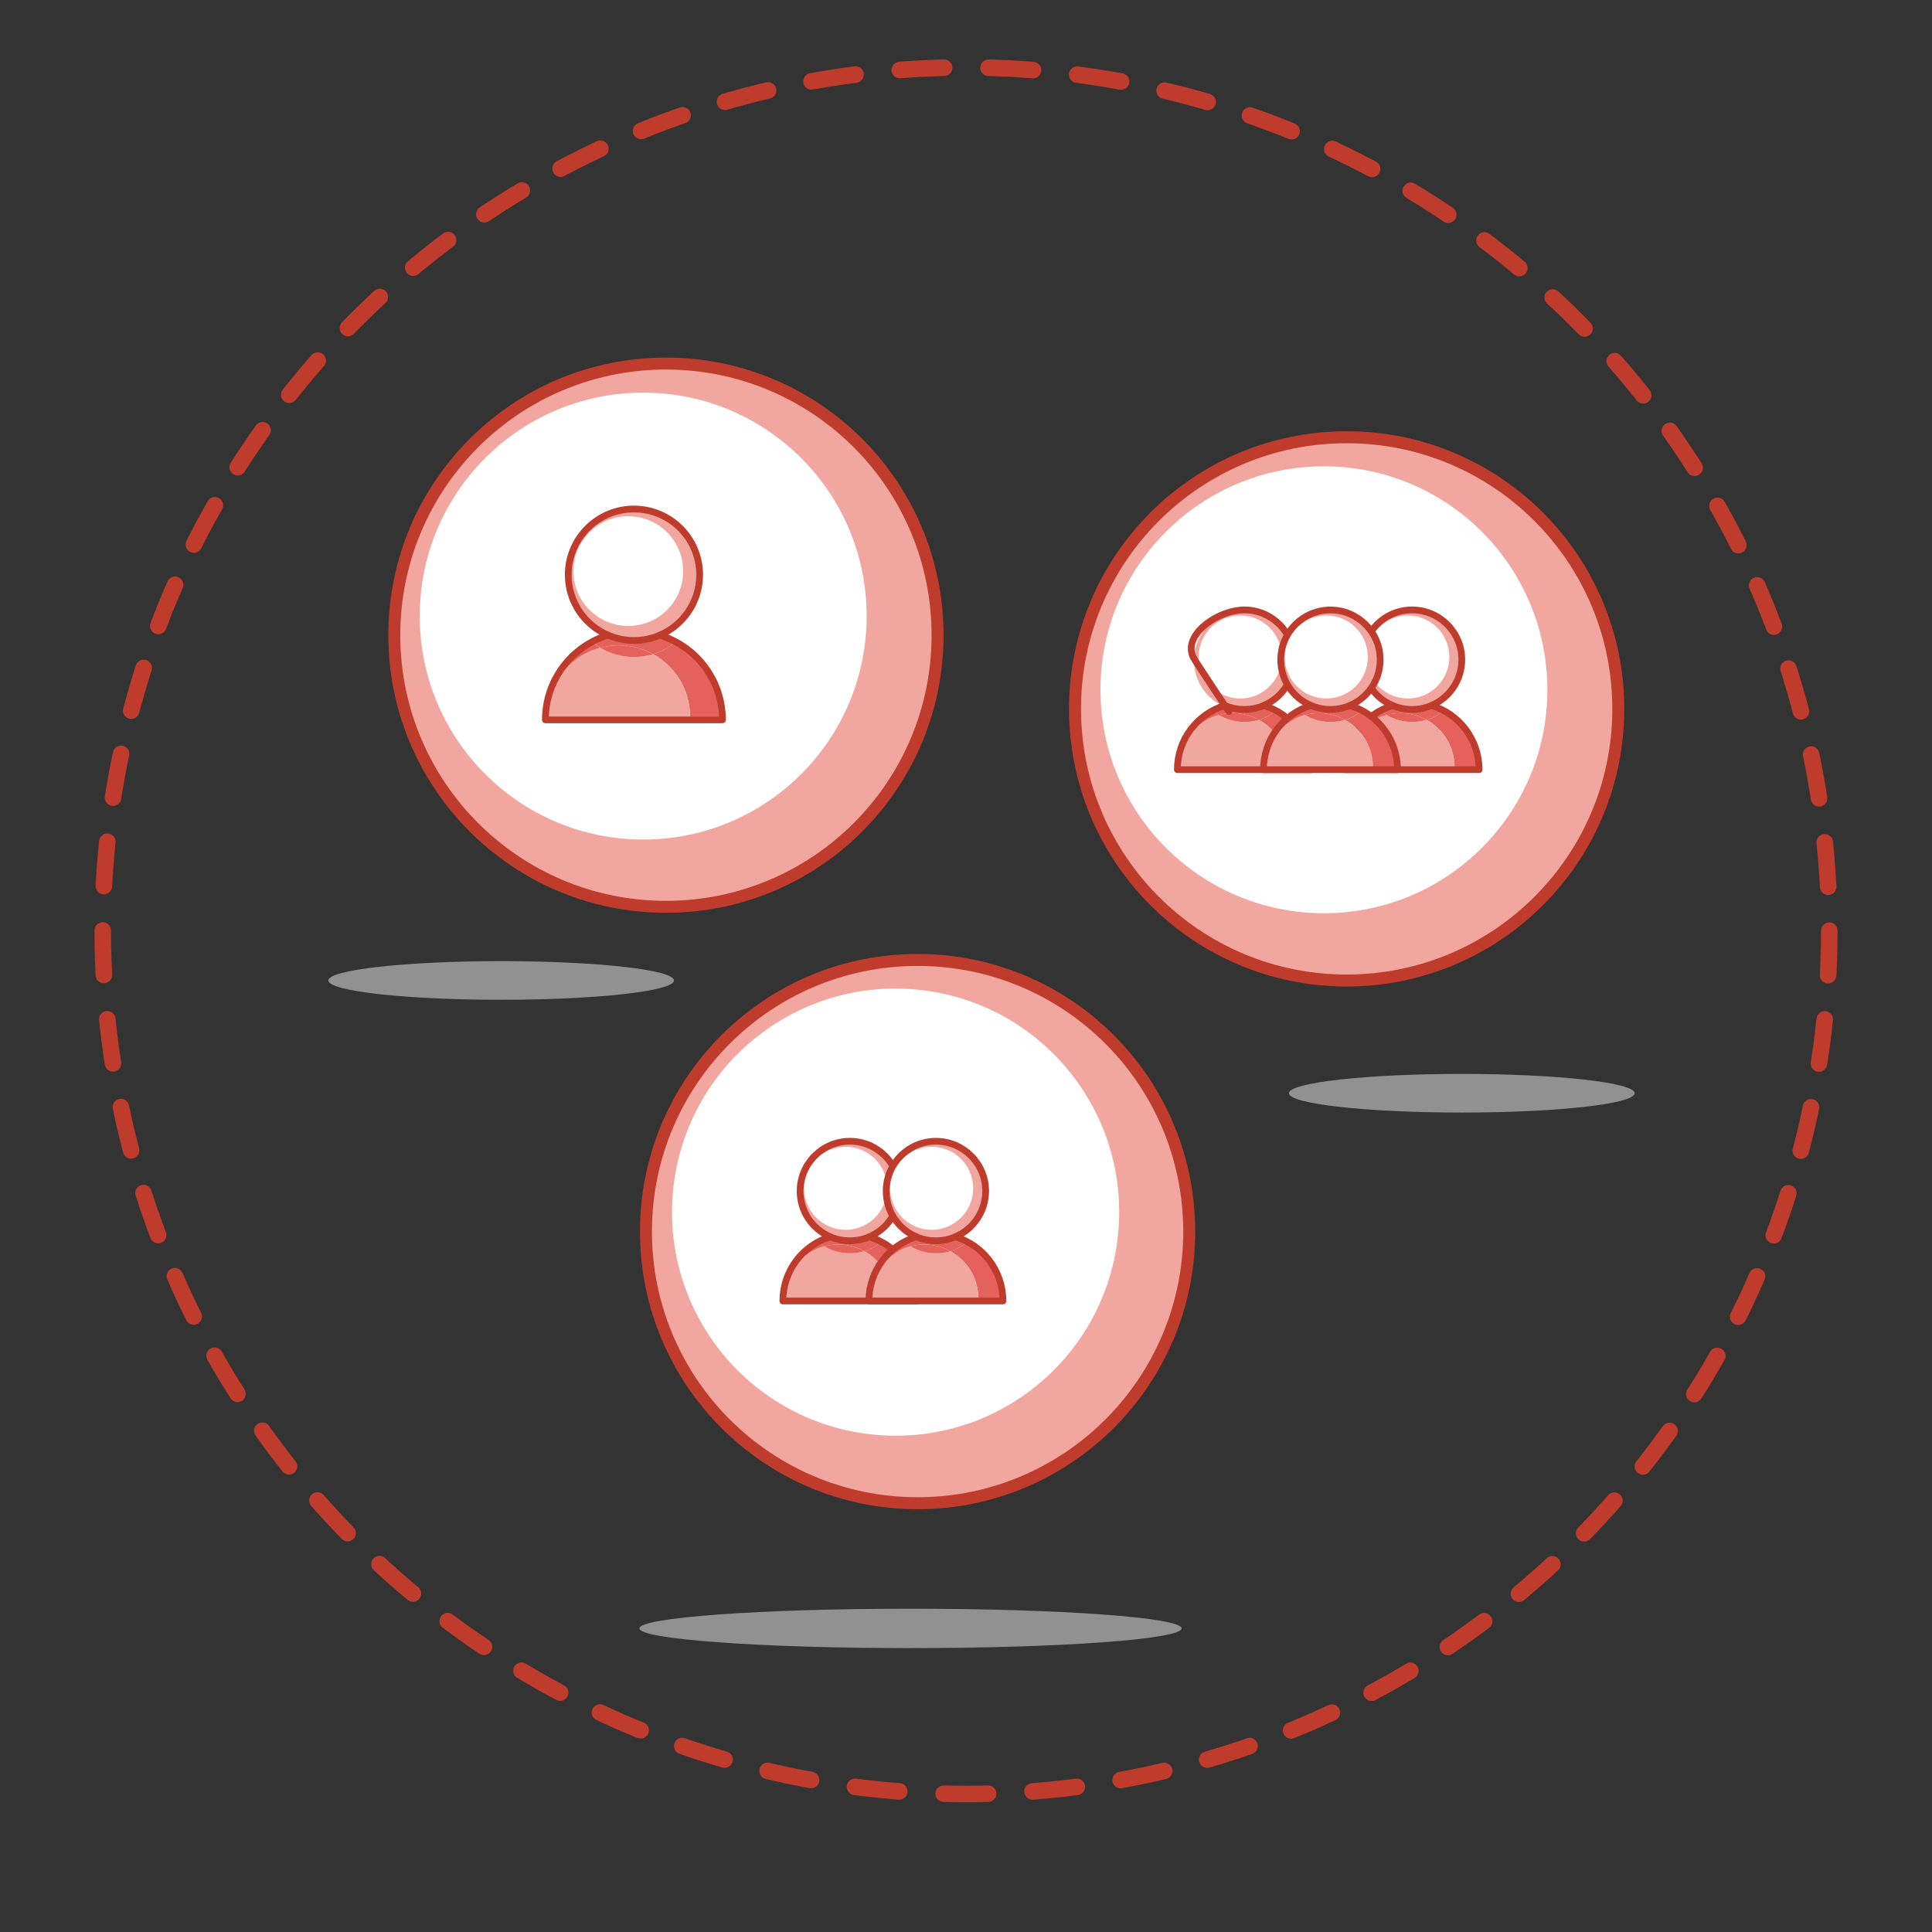 <?xml version="1.0" encoding="utf-8"?>
<!-- Generator: Adobe Illustrator 24.1.1, SVG Export Plug-In . SVG Version: 6.00 Build 0)  -->
<svg version="1.1" id="Calque_1" xmlns="http://www.w3.org/2000/svg" xmlns:xlink="http://www.w3.org/1999/xlink" x="0px" y="0px"
	 viewBox="0 0 350 350" style="enable-background:new 0 0 350 350;" xml:space="preserve">
<rect x="0" y="0" width="350" height="350" fill="#333333" stroke="none"/>
<style type="text/css">
	.st0{fill:none;stroke:#BF3B2B;stroke-width:3;stroke-linecap:round;stroke-linejoin:round;stroke-dasharray:8.055,8.055;}
	.st1{fill:#F2A6A0;stroke:#BF3B2B;stroke-width:2.17;stroke-linecap:round;stroke-linejoin:round;stroke-miterlimit:10;}
	.st2{fill:#FFFFFF;}
	.st3{fill:#E5625C;}
	.st4{fill:#F2A6A0;}
	.st5{fill:none;stroke:#BF3B2B;stroke-width:1.22;stroke-linecap:round;stroke-linejoin:round;stroke-miterlimit:10;}
	.st6{opacity:0.53;fill:#E5E5E5;}
</style>
<g>
	<circle class="st0" cx="175" cy="168.61" r="156.39"/>
</g>
<g>
	<g>
		<g>
			<g>
				<circle class="st1" cx="120.64" cy="115.07" r="49.21"/>
				<circle class="st2" cx="116.52" cy="111.61" r="40.48"/>
			</g>
		</g>
	</g>
	<g>
		<g>
			<g>
				<path class="st3" d="M99.15,129.83h0.01c0-0.12,0.01-0.25,0.01-0.38C99.17,129.57,99.15,129.7,99.15,129.83z"/>
				<path class="st3" d="M125.01,129.83h5.51c-0.22-5.79-3.58-10.79-8.42-13.33c-1.05,0.88-2.34,1.58-3.78,2.01
					C122.31,120.71,125.01,124.95,125.01,129.83z"/>
				<path class="st3" d="M100.18,124.8c1.54-3.64,4.7-6.42,8.57-7.45c-0.42-0.26-0.81-0.54-1.17-0.85
					C104.2,118.27,101.55,121.22,100.18,124.8z"/>
				<path class="st4" d="M118.32,118.51c-1.09,0.33-2.26,0.51-3.49,0.51c-2.29,0-4.39-0.62-6.09-1.67
					c-3.87,1.03-7.02,3.82-8.57,7.45c-0.56,1.46-0.91,3.02-1.01,4.65c-0.01,0.12-0.01,0.25-0.01,0.38h25.85
					C125.01,124.95,122.31,120.71,118.32,118.51z"/>
				<path class="st4" d="M99.17,129.45c0.1-1.63,0.45-3.19,1.01-4.65C99.57,126.24,99.22,127.81,99.17,129.45z"/>
				<polygon class="st4" points="99.16,129.83 125.01,129.83 125.01,129.83 99.16,129.83 				"/>
				<path class="st3" d="M112.09,116.91c2.26,0,4.38,0.58,6.24,1.6c1.44-0.43,2.73-1.13,3.78-2.01c-2.17-1.14-4.64-1.79-7.26-1.79
					s-5.09,0.64-7.26,1.79c0.36,0.3,0.75,0.59,1.17,0.85C109.81,117.06,110.93,116.91,112.09,116.91z"/>
				<path class="st3" d="M118.32,118.51c-1.85-1.02-3.97-1.6-6.24-1.6c-1.16,0-2.28,0.15-3.34,0.44c1.7,1.05,3.81,1.67,6.09,1.67
					C116.06,119.02,117.23,118.84,118.32,118.51z"/>
			</g>
			<g>
				<circle class="st4" cx="114.84" cy="104.3" r="12.09"/>
				<circle class="st2" cx="113.82" cy="103.46" r="9.94"/>
			</g>
		</g>
		<g>
			<g>
				<g>
					<path class="st5" d="M110.16,115.06c-6.58,2-11.36,8.12-11.36,15.35l32.08,0c0-7.23-4.78-13.34-11.36-15.34"/>
				</g>
			</g>
			<path class="st5" d="M102.94,104.13c0,4.91,2.97,9.13,7.22,10.94c1.43,0.61,3.02,0.96,4.68,0.96c1.64,0,3.21-0.33,4.64-0.94
				c4.27-1.81,7.27-6.04,7.27-10.97c0-6.58-5.33-11.91-11.91-11.91S102.94,97.55,102.94,104.13z"/>
		</g>
	</g>
	<g>
		<g>
			<g>
				<circle class="st1" cx="166.23" cy="223.11" r="49.21"/>
				
					<ellipse transform="matrix(0.071 -0.998 0.998 0.071 -68.474 365.783)" class="st2" cx="162.11" cy="219.65" rx="40.48" ry="40.48"/>
			</g>
		</g>
	</g>
	<g>
		<g>
			<g>
				<circle class="st1" cx="243.96" cy="128.42" r="49.21"/>
				<circle class="st2" cx="239.84" cy="124.96" r="40.48"/>
			</g>
		</g>
	</g>
	<g>
		<g>
			<g>
				<path class="st3" d="M213.56,138.98L213.56,138.98c0.01-0.09,0.01-0.19,0.01-0.28C213.57,138.79,213.56,138.88,213.56,138.98z"
					/>
				<path class="st3" d="M233.13,138.98h4.17c-0.16-4.38-2.71-8.16-6.37-10.08c-0.8,0.67-1.77,1.19-2.86,1.52
					C231.09,132.08,233.13,135.29,233.13,138.98z"/>
				<path class="st3" d="M214.34,135.17c1.16-2.75,3.55-4.86,6.48-5.64c-0.32-0.2-0.61-0.41-0.88-0.64
					C217.38,130.22,215.38,132.46,214.34,135.17z"/>
				<path class="st4" d="M228.07,130.41c-0.82,0.25-1.71,0.38-2.64,0.38c-1.73,0-3.33-0.47-4.61-1.27
					c-2.93,0.78-5.32,2.89-6.48,5.64c-0.43,1.11-0.69,2.29-0.76,3.52c0,0.09-0.01,0.19-0.01,0.28h19.56
					C233.13,135.29,231.09,132.08,228.07,130.41z"/>
				<path class="st4" d="M213.58,138.7c0.07-1.23,0.34-2.42,0.76-3.52C213.88,136.26,213.62,137.44,213.58,138.7z"/>
				<polygon class="st4" points="213.57,138.98 233.13,138.98 233.13,138.98 213.57,138.98 				"/>
				<path class="st3" d="M223.35,129.2c1.71,0,3.32,0.44,4.72,1.22c1.09-0.33,2.06-0.85,2.86-1.52c-1.64-0.86-3.52-1.35-5.5-1.35
					c-1.98,0-3.85,0.49-5.5,1.35c0.27,0.23,0.57,0.45,0.88,0.64C221.63,129.31,222.48,129.2,223.35,129.2z"/>
				<path class="st3" d="M228.07,130.41c-1.4-0.77-3.01-1.22-4.72-1.22c-0.88,0-1.72,0.12-2.53,0.33c1.29,0.8,2.88,1.27,4.61,1.27
					C226.36,130.8,227.25,130.66,228.07,130.41z"/>
			</g>
			<g>
				<circle class="st4" cx="225.44" cy="119.65" r="9.14"/>
				<circle class="st2" cx="224.67" cy="119.02" r="7.52"/>
			</g>
		</g>
		<g>
			<g>
				<g>
					<path class="st5" d="M221.89,127.81c-4.98,1.51-8.6,6.14-8.6,11.62h24.28c0-5.47-3.62-10.1-8.59-11.61"/>
				</g>
			</g>
			<path class="st5" d="M216.42,119.52c5.25,8.07,7.5,11.26,5.46,8.28c1.09,0.46,2.29,0.72,3.54,0.72c1.24,0,2.43-0.25,3.51-0.71
				c3.23-1.37,5.51-4.57,5.51-8.31c0-4.98-4.04-9.01-9.01-9.01C220.45,110.5,213.71,115.35,216.42,119.52z"/>
		</g>
	</g>
	<g>
		<g>
			<g>
				<path class="st3" d="M243.93,138.98L243.93,138.98c0.01-0.09,0.01-0.19,0.01-0.28C243.95,138.79,243.94,138.88,243.93,138.98z"
					/>
				<path class="st3" d="M263.51,138.98h4.17c-0.16-4.38-2.71-8.16-6.37-10.08c-0.8,0.67-1.77,1.19-2.86,1.52
					C261.46,132.08,263.51,135.29,263.51,138.98z"/>
				<path class="st3" d="M244.72,135.17c1.16-2.75,3.55-4.86,6.48-5.64c-0.32-0.2-0.61-0.41-0.88-0.64
					C247.76,130.22,245.76,132.46,244.72,135.17z"/>
				<path class="st4" d="M258.45,130.41c-0.82,0.25-1.71,0.38-2.64,0.38c-1.73,0-3.33-0.47-4.61-1.27
					c-2.93,0.78-5.32,2.89-6.48,5.64c-0.43,1.11-0.69,2.29-0.76,3.52c0,0.09-0.01,0.19-0.01,0.28h19.56
					C263.51,135.29,261.46,132.08,258.45,130.41z"/>
				<path class="st4" d="M243.96,138.7c0.07-1.23,0.34-2.42,0.76-3.52C244.25,136.26,243.99,137.44,243.96,138.7z"/>
				<polygon class="st4" points="243.95,138.98 263.51,138.98 263.51,138.98 243.95,138.98 				"/>
				<path class="st3" d="M253.73,129.2c1.71,0,3.32,0.44,4.72,1.22c1.09-0.33,2.06-0.85,2.86-1.52c-1.64-0.86-3.52-1.35-5.5-1.35
					c-1.98,0-3.85,0.49-5.5,1.35c0.27,0.23,0.57,0.45,0.88,0.64C252.01,129.31,252.85,129.2,253.73,129.2z"/>
				<path class="st3" d="M258.45,130.41c-1.4-0.77-3.01-1.22-4.72-1.22c-0.88,0-1.72,0.12-2.53,0.33c1.29,0.8,2.88,1.27,4.61,1.27
					C256.73,130.8,257.62,130.66,258.45,130.41z"/>
			</g>
			<g>
				<circle class="st4" cx="255.81" cy="119.65" r="9.14"/>
				<circle class="st2" cx="255.04" cy="119.02" r="7.52"/>
			</g>
		</g>
		<g>
			<g>
				<g>
					<path class="st5" d="M252.27,127.81c-4.98,1.51-8.6,6.14-8.6,11.62l24.28,0c0-5.47-3.62-10.1-8.59-11.61"/>
				</g>
			</g>
			<path class="st5" d="M246.8,119.52c0,3.72,2.25,6.91,5.46,8.28c1.09,0.46,2.29,0.72,3.54,0.72c1.24,0,2.43-0.25,3.51-0.71
				c3.23-1.37,5.51-4.57,5.51-8.31c0-4.98-4.04-9.01-9.01-9.01S246.8,114.55,246.8,119.52z"/>
		</g>
	</g>
	<g>
		<g>
			<g>
				<path class="st3" d="M229.15,138.98L229.15,138.98c0.01-0.09,0.01-0.19,0.01-0.28C229.17,138.79,229.16,138.88,229.15,138.98z"
					/>
				<path class="st3" d="M248.73,138.98h4.17c-0.16-4.38-2.71-8.16-6.37-10.08c-0.8,0.67-1.77,1.19-2.86,1.52
					C246.68,132.08,248.73,135.29,248.73,138.98z"/>
				<path class="st3" d="M229.94,135.17c1.16-2.75,3.55-4.86,6.48-5.64c-0.32-0.2-0.61-0.41-0.88-0.64
					C232.98,130.22,230.98,132.46,229.94,135.17z"/>
				<path class="st4" d="M243.67,130.41c-0.82,0.25-1.71,0.38-2.64,0.38c-1.73,0-3.33-0.47-4.61-1.27
					c-2.93,0.78-5.32,2.89-6.48,5.64c-0.43,1.11-0.69,2.29-0.76,3.52c0,0.09-0.01,0.19-0.01,0.28h19.56
					C248.73,135.29,246.68,132.08,243.67,130.41z"/>
				<path class="st4" d="M229.18,138.7c0.07-1.23,0.34-2.42,0.76-3.52C229.47,136.26,229.21,137.44,229.18,138.7z"/>
				<polygon class="st4" points="229.17,138.98 248.73,138.98 248.73,138.98 229.17,138.98 				"/>
				<path class="st3" d="M238.95,129.2c1.71,0,3.32,0.44,4.72,1.22c1.09-0.33,2.06-0.85,2.86-1.52c-1.64-0.86-3.52-1.35-5.5-1.35
					c-1.98,0-3.85,0.49-5.5,1.35c0.27,0.23,0.57,0.45,0.88,0.64C237.23,129.31,238.07,129.2,238.95,129.2z"/>
				<path class="st3" d="M243.67,130.41c-1.4-0.77-3.01-1.22-4.72-1.22c-0.88,0-1.72,0.12-2.53,0.33c1.29,0.8,2.88,1.27,4.61,1.27
					C241.96,130.8,242.84,130.66,243.67,130.41z"/>
			</g>
			<g>
				
					<ellipse transform="matrix(0.16 -0.987 0.987 0.16 84.309 338.402)" class="st4" cx="241.03" cy="119.65" rx="9.14" ry="9.14"/>
				<circle class="st2" cx="240.27" cy="119.02" r="7.52"/>
			</g>
		</g>
		<g>
			<g>
				<g>
					<path class="st5" d="M237.49,127.81c-4.98,1.51-8.6,6.14-8.6,11.62h24.28c0-5.47-3.62-10.1-8.59-11.61"/>
				</g>
			</g>
			<path class="st5" d="M232.02,119.52c0,3.72,2.25,6.91,5.46,8.28c1.09,0.46,2.29,0.72,3.54,0.72c1.24,0,2.43-0.25,3.51-0.71
				c3.23-1.37,5.5-4.57,5.5-8.3c0-4.98-4.04-9.01-9.01-9.01S232.02,114.55,232.02,119.52z"/>
		</g>
	</g>
	<g>
		<g>
			<g>
				<path class="st3" d="M142.08,235.24L142.08,235.24c0.01-0.09,0.01-0.19,0.01-0.28C142.1,235.04,142.09,235.14,142.08,235.24z"/>
				<path class="st3" d="M161.66,235.24h4.17c-0.16-4.38-2.71-8.16-6.37-10.08c-0.8,0.67-1.77,1.19-2.86,1.52
					C159.61,228.34,161.66,231.55,161.66,235.24z"/>
				<path class="st3" d="M142.86,231.43c1.16-2.75,3.55-4.86,6.48-5.64c-0.32-0.2-0.61-0.41-0.88-0.64
					C145.91,226.48,143.9,228.72,142.86,231.43z"/>
				<path class="st4" d="M156.59,226.67c-0.82,0.25-1.71,0.38-2.64,0.38c-1.73,0-3.33-0.47-4.61-1.27
					c-2.93,0.78-5.32,2.89-6.48,5.64c-0.43,1.11-0.69,2.29-0.76,3.52c0,0.09-0.01,0.19-0.01,0.28h19.56
					C161.66,231.55,159.61,228.34,156.59,226.67z"/>
				<path class="st4" d="M142.1,234.95c0.07-1.23,0.34-2.42,0.76-3.52C142.4,232.52,142.13,233.7,142.1,234.95z"/>
				<polygon class="st4" points="142.09,235.24 161.66,235.24 161.66,235.24 				"/>
				<path class="st3" d="M151.88,225.46c1.71,0,3.32,0.44,4.72,1.22c1.09-0.33,2.06-0.85,2.86-1.52c-1.64-0.86-3.52-1.35-5.5-1.35
					c-1.98,0-3.85,0.49-5.5,1.35c0.27,0.23,0.57,0.45,0.88,0.64C150.15,225.57,151,225.46,151.88,225.46z"/>
				<path class="st3" d="M156.59,226.67c-1.4-0.77-3.01-1.22-4.72-1.22c-0.88,0-1.72,0.12-2.53,0.33c1.29,0.8,2.88,1.27,4.61,1.27
					C154.88,227.06,155.77,226.92,156.59,226.67z"/>
			</g>
			<g>
				<circle class="st4" cx="153.95" cy="215.92" r="9.14"/>
				<circle class="st2" cx="153.19" cy="215.27" r="7.52"/>
			</g>
		</g>
		<g>
			<g>
				<g>
					<path class="st5" d="M150.42,224.06c-4.98,1.51-8.6,6.14-8.6,11.62l24.28,0c0-5.47-3.62-10.1-8.59-11.61"/>
				</g>
			</g>
			<path class="st5" d="M144.95,215.78c0,3.72,2.25,6.91,5.46,8.28c1.09,0.46,2.29,0.72,3.54,0.72c1.24,0,2.43-0.25,3.51-0.71
				c3.23-1.37,5.51-4.57,5.51-8.31c0-4.98-4.04-9.01-9.01-9.01S144.95,210.8,144.95,215.78z"/>
		</g>
	</g>
	<g>
		<g>
			<g>
				<path class="st3" d="M157.68,235.24L157.68,235.24c0.01-0.09,0.01-0.19,0.01-0.28C157.69,235.04,157.68,235.14,157.68,235.24z"
					/>
				<path class="st3" d="M177.25,235.24h4.17c-0.16-4.38-2.71-8.16-6.37-10.08c-0.8,0.67-1.77,1.19-2.86,1.52
					C175.21,228.34,177.25,231.55,177.25,235.24z"/>
				<path class="st3" d="M158.46,231.43c1.16-2.75,3.55-4.86,6.48-5.64c-0.32-0.2-0.61-0.41-0.88-0.64
					C161.51,226.48,159.5,228.72,158.46,231.43z"/>
				<path class="st4" d="M172.19,226.67c-0.82,0.25-1.71,0.38-2.64,0.38c-1.73,0-3.33-0.47-4.61-1.27
					c-2.93,0.78-5.32,2.89-6.48,5.64c-0.43,1.11-0.69,2.29-0.76,3.52c0,0.09-0.01,0.19-0.01,0.28h19.56
					C177.25,231.55,175.21,228.34,172.19,226.67z"/>
				<path class="st4" d="M157.69,234.95c0.07-1.23,0.34-2.42,0.76-3.52C158,232.52,157.73,233.7,157.69,234.95z"/>
				<polygon class="st4" points="157.69,235.24 177.25,235.24 177.25,235.24 				"/>
				<path class="st3" d="M167.47,225.46c1.71,0,3.32,0.44,4.72,1.22c1.09-0.33,2.06-0.85,2.86-1.52c-1.64-0.86-3.52-1.35-5.5-1.35
					c-1.98,0-3.85,0.49-5.5,1.35c0.27,0.23,0.57,0.45,0.88,0.64C165.75,225.57,166.59,225.46,167.47,225.46z"/>
				<path class="st3" d="M172.19,226.67c-1.4-0.77-3.01-1.22-4.72-1.22c-0.88,0-1.72,0.12-2.53,0.33c1.29,0.8,2.88,1.27,4.61,1.27
					C170.48,227.06,171.37,226.92,172.19,226.67z"/>
			</g>
			<g>
				<circle class="st4" cx="169.55" cy="215.92" r="9.14"/>
				<circle class="st2" cx="168.78" cy="215.27" r="7.52"/>
			</g>
		</g>
		<g>
			<g>
				<g>
					<path class="st5" d="M166.01,224.06c-4.98,1.51-8.6,6.14-8.6,11.62l24.28,0c0-5.47-3.62-10.1-8.59-11.61"/>
				</g>
			</g>
			<path class="st5" d="M160.54,215.78c0,3.72,2.25,6.91,5.46,8.28c1.09,0.46,2.29,0.72,3.54,0.72c1.24,0,2.43-0.25,3.51-0.71
				c3.23-1.37,5.51-4.57,5.51-8.31c0-4.98-4.04-9.01-9.01-9.01S160.54,210.8,160.54,215.78z"/>
		</g>
	</g>
	<ellipse class="st6" cx="164.94" cy="295" rx="49.11" ry="3.57"/>
	<ellipse class="st6" cx="90.79" cy="177.62" rx="31.31" ry="3.5"/>
	<ellipse class="st6" cx="264.82" cy="198.05" rx="31.31" ry="3.5"/>
</g>
</svg>
